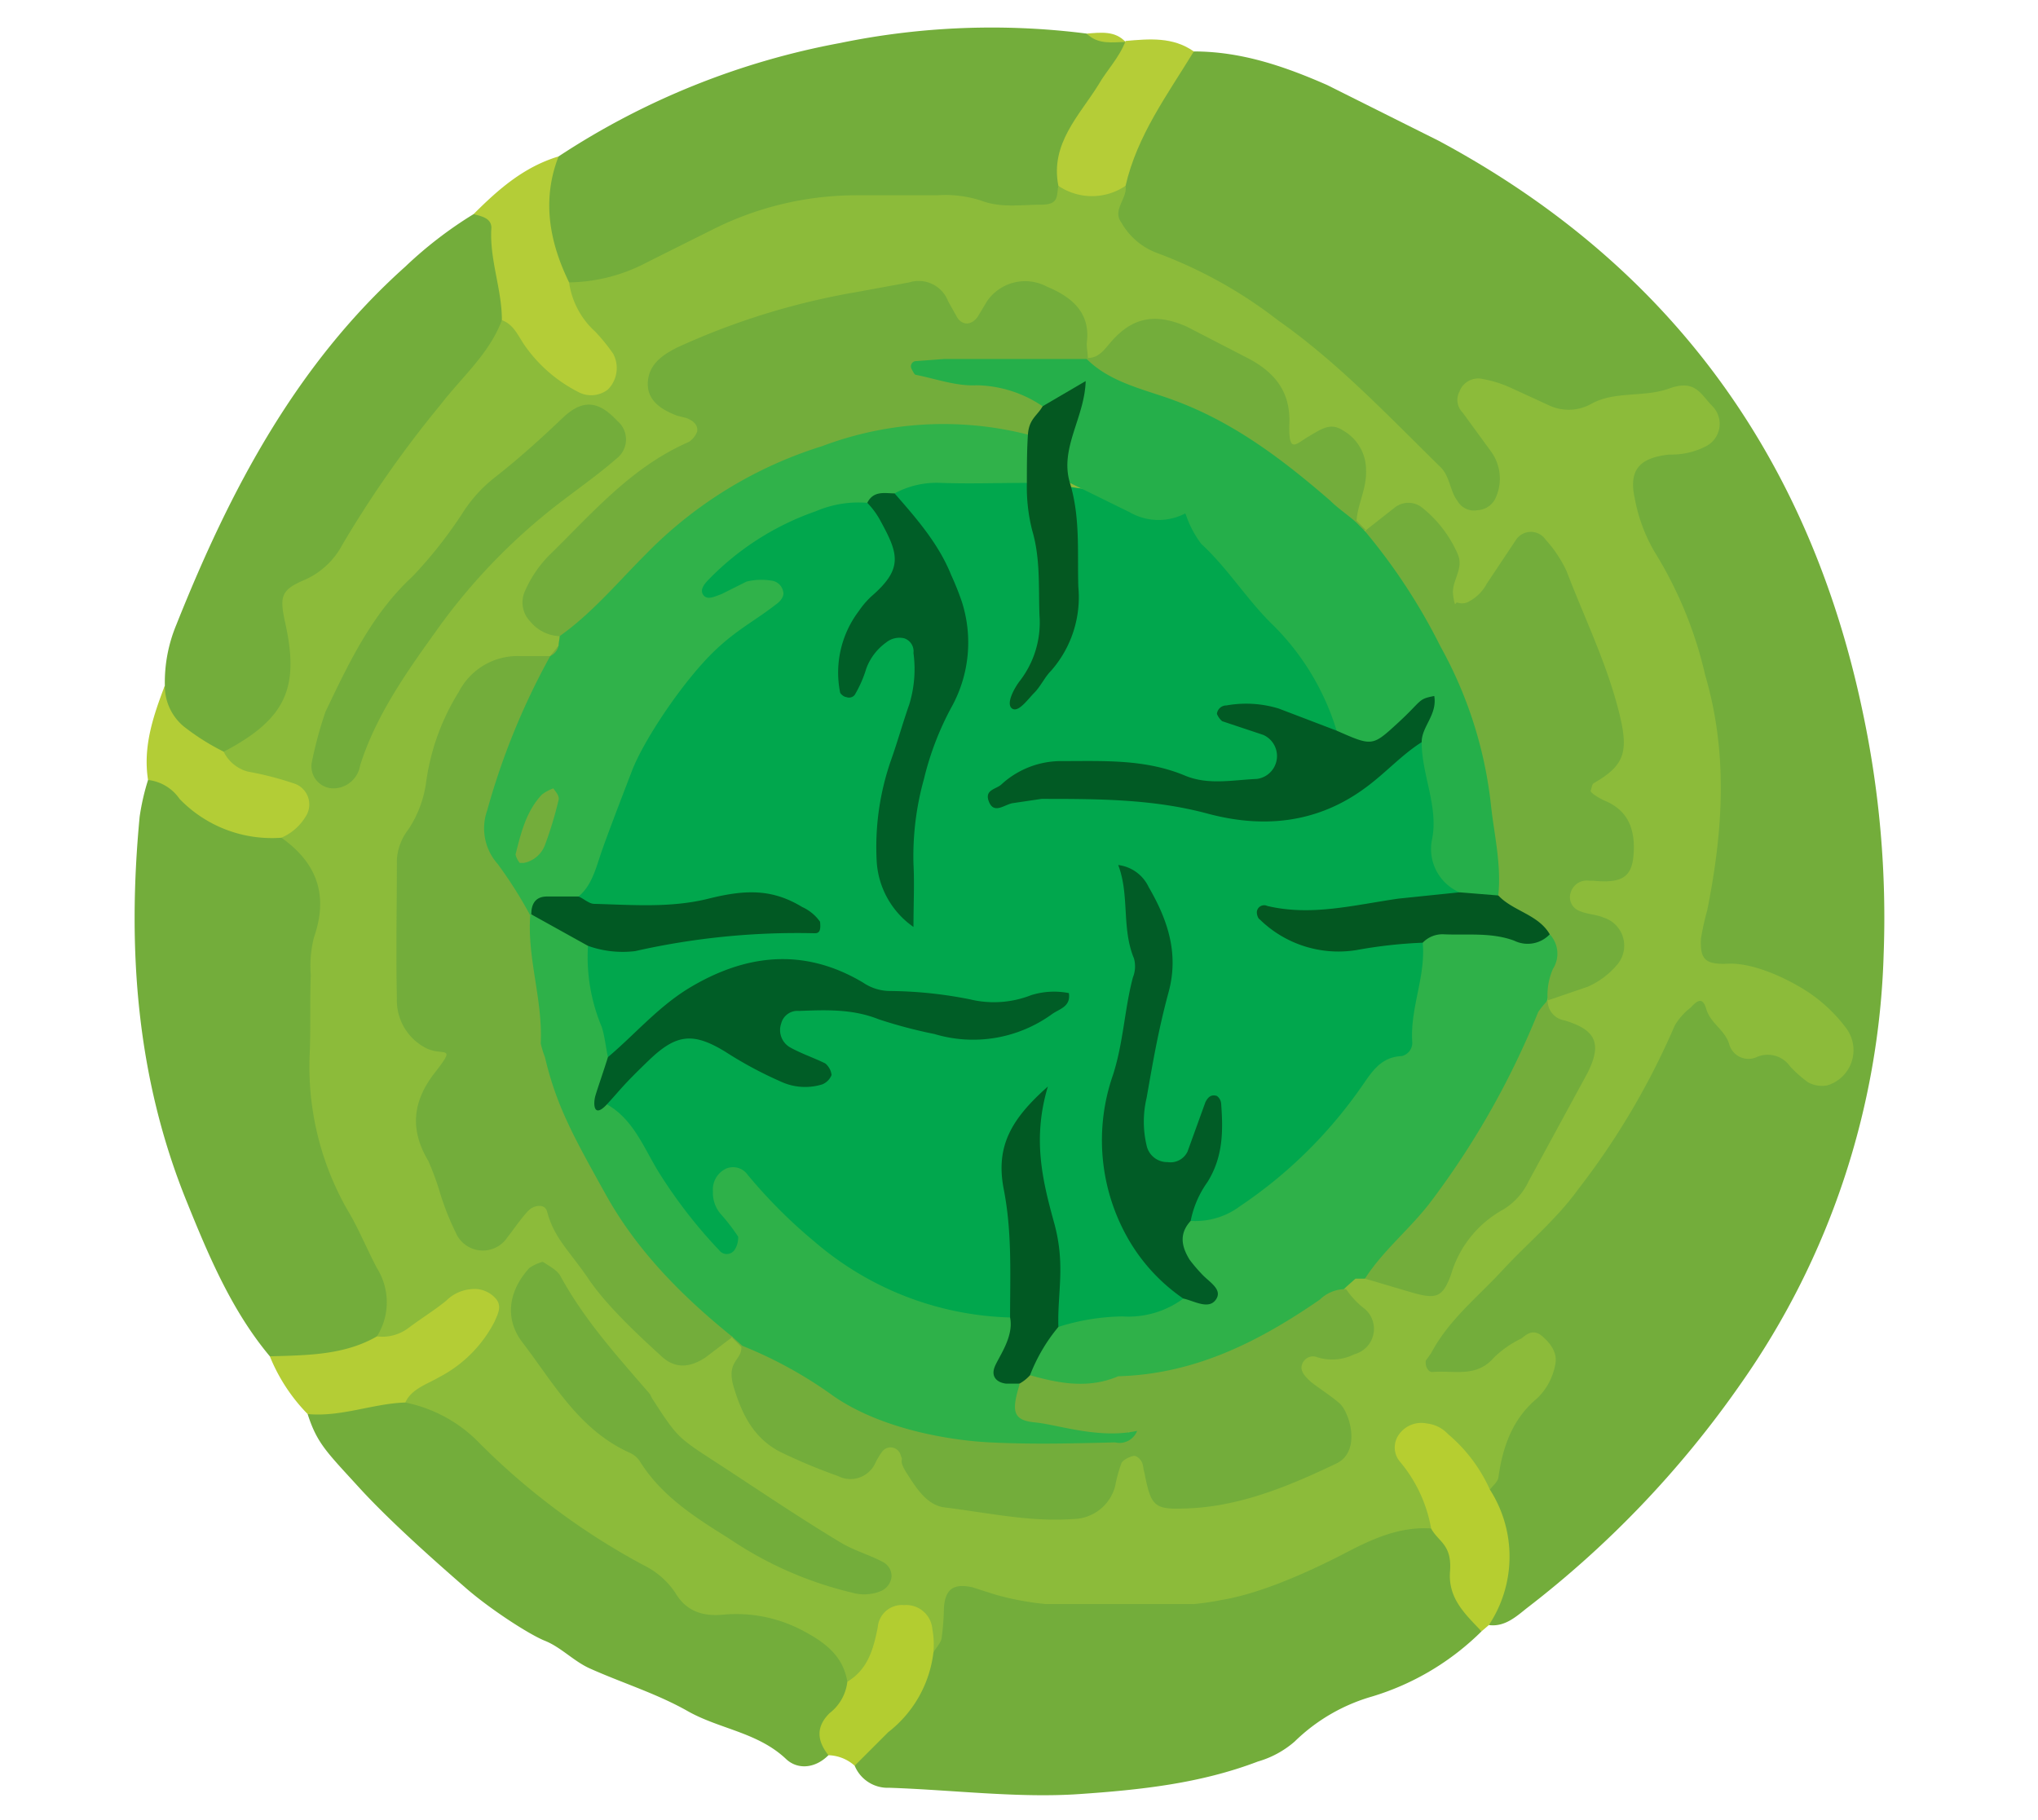 <svg id="aed8296a-0018-416c-9e9f-6d51af0a738e" data-name="Layer 1" xmlns="http://www.w3.org/2000/svg" viewBox="0 0 194.1 173.4"><defs><style>.ffa6dbe4-da78-4e44-8d55-9cea1cb6408c{fill:#73ad3b;}.a57051a7-3b1b-44a0-9f08-b44936fa6589{fill:#b4cd37;}.bb319605-4ba2-424a-ae30-309246504c94{fill:#b4cd35;}.aa28ee65-675d-4d6a-8c67-58bac4dd3515{fill:#b6ce30;}.feccbecd-02a2-4b8b-bc37-7a1bf15242d6{fill:#b5cd37;}.a0c6cd2b-3c02-4fba-9b5a-26508c74cd03{fill:#b3cd36;}.a74168a0-0fbc-40f1-b83f-1942283c19ba{fill:#b3cd30;}.ac17f76e-f317-4dba-a9c2-1e2be07d7765{fill:#8cbb3a;}.b131e086-71b0-45f7-83af-d1d23afc575f{fill:#2fb149;}.a5636180-c726-4472-8c44-169339bc3689{fill:#30b24a;}.b64e17d6-208c-4e34-b0b3-dd1ab0e7b911{fill:#2eb149;}.f8f2fee8-1d70-48ad-aff4-64b4c56692e9{fill:#01a74d;}.bd136049-8bce-4ba8-acbc-6328fde94827{fill:#015c26;}.f622113c-9429-400f-a866-f3f70a1bd38c{fill:#015923;}.be53179b-3042-4bc7-9d72-65f14e69b762{fill:#035721;}.b48f4ec3-5eab-4e06-b70b-7b4fdb39b378{fill:#25af4a;}.fcc4d3f8-7da3-4571-9e40-adc590627dd9{fill:#045821;}.ec48e5e8-50d8-4a36-970d-79d1b871b4d2{fill:#005e27;}.bccdd450-01d9-477c-b8f5-48c536c824ce{fill:#005d26;}.a3f89af7-0c49-4a17-aac9-d5e1ab66b6b7{fill:#015a24;}</style></defs><path class="ffa6dbe4-da78-4e44-8d55-9cea1cb6408c" d="M113.7,4.9c4.5,0,8.6,1.4,12.7,3.2L137,13.4c22,11.8,35.3,30.1,40.4,54.4a94.2,94.2,0,0,1,2,23.1,74.9,74.9,0,0,1-13.6,40.9,96.4,96.4,0,0,1-20.4,21.4c-1,.8-2.1,1.8-3.6,1.6.2-4.2,1.3-8.4-.4-12.6a16,16,0,0,1,3.8-9.5c.7-.9,1.9-2.1.8-3.2s-2.1.2-3.2.8l-.7.5c-2.2,1.1-4.7,2-6.4.1s.4-3.9,1.7-5.5c3.6-4.5,8.2-8.1,11.9-12.6s6.1-9.4,8.7-14.3,3.6-4.6,6.9-.9,5.6,2,8,3.9c.4.3,1.2-.1,1.6-.6a2.6,2.6,0,0,0-.4-3,13.2,13.2,0,0,0-8.1-4.7c-4.9-.9-5.7-1.7-4.6-6.6a46,46,0,0,0-2.8-29.9c-1.1-2.3-2.7-4.4-3.4-6.9-1.4-4.6-.5-6.3,4.1-7.7,1.1-.3,2.7-.3,2.4-2s-1.6-1.6-2.9-1.6a6.3,6.3,0,0,0-2.7.3A18.3,18.3,0,0,1,141,37.2c-.4,2.9,1.6,4.1,2.2,5.9s1.1,4.7-1.4,6-3.5-.7-4.8-2.3c-7.1-9.1-15.7-16.5-26.3-21.3-3.5-1.6-6-3.6-4.7-8S109,7.8,113.7,4.9Z"/><path class="ffa6dbe4-da78-4e44-8d55-9cea1cb6408c" d="M141.1,155.4a25.1,25.1,0,0,1-10.4,6.2,17.4,17.4,0,0,0-7.4,4.3,9.2,9.2,0,0,1-3.5,1.9c-5.5,2.1-11.2,2.7-17,3.1s-12.1-.4-18.1-.6a3.4,3.4,0,0,1-3.3-2.1c-.1-1.7,1.1-2.8,2.2-3.8a15.1,15.1,0,0,0,4.6-8c1.2-6.7,1.5-6.7,7.9-5.7,10.5,1.7,20.9,1.9,30.6-3.5,2.8-1.5,5.7-3.1,9.1-2.4C139.9,147.2,139.5,151.8,141.1,155.4Z"/><path class="ffa6dbe4-da78-4e44-8d55-9cea1cb6408c" d="M25.7,129.2c-3.6-4.3-5.8-9.5-7.9-14.7-4.8-11.8-5.7-24.1-4.5-36.7a22.1,22.1,0,0,1,.8-3.5,2.3,2.3,0,0,1,3.2.5c2.9,2.7,6.5,3.7,10.1,4.5s4.6,5.1,4,8.9c-1.5,10.9-.9,21.5,5.1,31.2,1.7,2.7,2.3,5.7-.1,8.5S29.6,131.4,25.7,129.2Z"/><path class="ffa6dbe4-da78-4e44-8d55-9cea1cb6408c" d="M53.2,14.9A72.8,72.8,0,0,1,80,4.1a71.4,71.4,0,0,1,23.5-.9c1.2.8,2.6,0,3.7.8h0c.8,1.9-.5,3.2-1.4,4.5a19.7,19.7,0,0,0-4.2,10.2c-1.5,2.7-4.1,2.4-6.5,2-11.5-1.8-22.6-.8-32.9,5.4-2.4,1.5-5.2,2.5-8.2,1.5C50.4,23.3,50.1,18.7,53.2,14.9Z"/><path class="ffa6dbe4-da78-4e44-8d55-9cea1cb6408c" d="M15.7,65.3a14.3,14.3,0,0,1,1.1-5.8c5.1-12.8,11.4-24.8,21.8-34.1a38.8,38.8,0,0,1,6.5-5c2.4-1,2.6.9,2.9,2.3a32.7,32.7,0,0,1,.9,7,10.6,10.6,0,0,1-2.3,4.9C41.8,40.5,37,46.3,33.2,52.9A4.6,4.6,0,0,1,31.4,55c-2.9,1.5-3,3.8-2.8,6.8.5,5.4-2.1,8.7-7.3,10.4C17.7,71.3,14.9,69.8,15.7,65.3Z"/><path class="ffa6dbe4-da78-4e44-8d55-9cea1cb6408c" d="M78.9,167.2c-1.3,1.3-3,1.4-4.1.3-2.7-2.5-6.3-2.8-9.3-4.5s-6.3-2.7-9.4-4.1c-1.5-.7-2.7-2-4.2-2.6s-5.2-3-7.5-5-7.1-6.2-10.2-9.6-4-4.2-4.9-7c2.5-2.1,5.7-1.8,8.7-2.2a14.8,14.8,0,0,1,9.1,4.8c5.6,5.8,13.2,9.1,19.2,14.5,1.3,1.2,3.2.6,4.8.9,4.5.8,8.8,1.8,10.4,6.8C81.7,162.4,79.2,164.4,78.9,167.2Z"/><path class="a57051a7-3b1b-44a0-9f08-b44936fa6589" d="M47.8,30.5c0-3-1.2-5.8-1-8.8,0-.9-.9-1.1-1.7-1.3,2.4-2.4,4.8-4.5,8.1-5.5-1.6,4.1-.9,8.1,1,12a25.3,25.3,0,0,1,4.8,6,3.5,3.5,0,0,1-.4,4.6c-1.3,1.5-3,1.3-4.6.5S48.7,34,47.8,30.5Z"/><path class="bb319605-4ba2-424a-ae30-309246504c94" d="M38.6,133.6c-3.1.1-6.1,1.4-9.3,1.1a16.9,16.9,0,0,1-3.6-5.5c3.5-.1,7.1-.1,10.2-1.9s3.9-2.9,5.9-4.2,4.1-2,5.8-.1.2,4-1,5.7S41.7,132.6,38.6,133.6Z"/><path class="aa28ee65-675d-4d6a-8c67-58bac4dd3515" d="M141.1,155.4c-1.5-1.6-3.2-3.1-3-5.7s-1.1-2.8-1.8-4.1a17.6,17.6,0,0,1-3.7-5.6c-.8-1.6-.9-3.3.7-4.5a3.6,3.6,0,0,1,4.6-.1c2.3,1.5,4.4,3.3,4,6.5a11.8,11.8,0,0,1-.1,12.9Z"/><path class="feccbecd-02a2-4b8b-bc37-7a1bf15242d6" d="M100.8,17.7c-.8-4,2-6.7,3.8-9.6.8-1.4,2-2.6,2.6-4.2,2.3-.2,4.5-.4,6.5,1-2.5,4.1-5.4,8-6.5,12.8C105,20.4,102.9,20.4,100.8,17.7Z"/><path class="a0c6cd2b-3c02-4fba-9b5a-26508c74cd03" d="M15.7,65.3a5,5,0,0,0,1.8,3.9,22,22,0,0,0,3.8,2.4,60.9,60.9,0,0,1,6.1,1.7c1.7.7,3,1.7,2.8,3.7s-1.3,3.1-3.4,2.8a12.2,12.2,0,0,1-9.7-3.7,4.2,4.2,0,0,0-3-1.8C13.6,71.1,14.6,68.2,15.7,65.3Z"/><path class="a74168a0-0fbc-40f1-b83f-1942283c19ba" d="M78.9,167.2c-1.1-1.4-1.2-2.7.1-4a4.4,4.4,0,0,0,1.7-3c.9-1.4.8-3.2,1.5-4.7s2.3-4.1,5-3.3,2.4,3.1,1.7,5.2a11.3,11.3,0,0,1-4.3,7.6l-3.2,3.2A3.9,3.9,0,0,0,78.9,167.2Z"/><path class="feccbecd-02a2-4b8b-bc37-7a1bf15242d6" d="M107.2,4c-1.2,0-2.6.3-3.7-.8C104.8,3.1,106.2,2.9,107.2,4Z"/><path class="ac17f76e-f317-4dba-a9c2-1e2be07d7765" d="M88.9,157.4a8.1,8.1,0,0,0-.1-2.2,2.5,2.5,0,0,0-2.7-2.3,2.3,2.3,0,0,0-2.5,2.1c-.4,2-.9,4-2.9,5.2-.4-2.5-2.2-3.8-4.3-4.9a13.5,13.5,0,0,0-7.4-1.5c-1.9.2-3.6-.2-4.7-2.1a7.7,7.7,0,0,0-3-2.6,66.1,66.1,0,0,1-15.9-11.9,13.6,13.6,0,0,0-6.8-3.6c.6-1.3,2-1.7,3.2-2.4a12.3,12.3,0,0,0,5.3-5.3c.3-.7.7-1.4.2-2.1a2.7,2.7,0,0,0-2.4-1,3.8,3.8,0,0,0-2.4,1.1c-1.1.9-2.4,1.7-3.6,2.6a4.1,4.1,0,0,1-3,.8,6.1,6.1,0,0,0,0-6.5c-1-1.9-1.8-3.9-2.9-5.7a27.5,27.5,0,0,1-3.5-14.8c.1-2.5,0-4.9.1-7.4a11,11,0,0,1,.3-3.6c1.4-4,.3-7.1-3.1-9.5a5,5,0,0,0,2.3-2,2.1,2.1,0,0,0-1.2-3.2,30.1,30.1,0,0,0-4.3-1.1,3.6,3.6,0,0,1-2.3-1.9l.4-.2c5.5-3,6.8-5.9,5.5-11.9-.6-2.7-.5-3.3,1.9-4.3a7.5,7.5,0,0,0,3.5-3.3A104,104,0,0,1,42,38.5c2-2.6,4.6-4.8,5.8-8,1.1.4,1.5,1.4,2.1,2.3A13.9,13.9,0,0,0,55,37.3a2.6,2.6,0,0,0,2.9-.2,2.9,2.9,0,0,0,.5-3.4,17.3,17.3,0,0,0-1.7-2.1,7.8,7.8,0,0,1-2.5-4.7A16.3,16.3,0,0,0,61.6,25L68,21.8a30.5,30.5,0,0,1,13.6-3.2h7.7a10.9,10.9,0,0,1,4.4.6c1.8.6,3.6.3,5.4.3s1.5-.8,1.7-1.8a5.7,5.7,0,0,0,6.4,0c.2,1.2-1.3,2.3-.4,3.5a6.5,6.5,0,0,0,3.4,2.9,43.3,43.3,0,0,1,11.5,6.4c5.7,4,10.5,9.1,15.5,14,.9.9.9,2.3,1.6,3.2a1.8,1.8,0,0,0,1.9.9,2,2,0,0,0,1.8-1.3A4.4,4.4,0,0,0,142,43l-2.7-3.7a1.7,1.7,0,0,1-.3-2,1.9,1.9,0,0,1,2.2-1.2,11.2,11.2,0,0,1,2.6.8l3.7,1.7a4.4,4.4,0,0,0,4-.1c2.3-1.3,5-.6,7.5-1.5s3,.6,4.1,1.7a2.4,2.4,0,0,1-.6,3.8,7.2,7.2,0,0,1-3.5.8c-2.9.3-3.9,1.5-3.3,4.2a15.7,15.7,0,0,0,1.9,5.1,38.5,38.5,0,0,1,4.8,11.7c2.2,7.5,1.7,14.9.2,22.4a26.1,26.1,0,0,0-.6,2.7c-.1,2,.4,2.5,2.6,2.4s5.3,1.2,7.6,2.7a14.6,14.6,0,0,1,3.6,3.4,3.5,3.5,0,0,1-1.8,5.5,2.8,2.8,0,0,1-1.8-.3,12.2,12.2,0,0,1-1.7-1.5,2.6,2.6,0,0,0-3.2-.9,1.9,1.9,0,0,1-2.6-1.2c-.4-1.4-1.8-2-2.2-3.4s-1.1-.5-1.5-.1a5.9,5.9,0,0,0-1.5,1.7,71.9,71.9,0,0,1-9.2,15.6c-2.1,2.9-4.8,5.1-7.2,7.7s-5.1,4.7-6.8,7.9l-.5.7c-.1.5.2,1.1.6,1.1,2-.2,4.2.6,5.9-1.4a10,10,0,0,1,2.6-1.8c.6-.5,1.2-.9,2-.2s1.5,1.6,1.2,2.8a5.9,5.9,0,0,1-1.7,3.1c-2.4,2-3.3,4.7-3.7,7.6-.1.4-.5.7-.8,1.1a14.9,14.9,0,0,0-4-5.3,3.2,3.2,0,0,0-2-1,2.6,2.6,0,0,0-2.7,1.1,2.1,2.1,0,0,0,.1,2.5,13.5,13.5,0,0,1,3,6.4c-3-.2-5.6,1-8.1,2.3s-7.6,3.8-11.8,4.5a25.1,25.1,0,0,1-2.7.4H99.6a27,27,0,0,1-4.8-.9l-2.2-.7c-1.8-.4-2.6.2-2.7,2a24.5,24.5,0,0,1-.2,2.7C89.7,156.4,89.2,156.9,88.9,157.4Z"/><path class="ffa6dbe4-da78-4e44-8d55-9cea1cb6408c" d="M69.7,127.4l-2.5,1.9c-1.5,1-2.9,1.1-4.2-.1s-5-4.5-6.9-7.3-3.3-3.9-4-6.5c-.2-.7-1-.6-1.5-.3s-1.6,1.9-2.3,2.8a2.8,2.8,0,0,1-4.9-.5,25,25,0,0,1-1.5-3.8,26.5,26.5,0,0,0-1.1-3c-1.8-3-1.5-5.7.6-8.4s.9-1.6-.7-2.3a5.1,5.1,0,0,1-2.9-4.8c-.1-4.4,0-8.8,0-13.2A5.2,5.2,0,0,1,38.9,79a10.7,10.7,0,0,0,1.7-4.6,21.8,21.8,0,0,1,3.1-8.5,6.3,6.3,0,0,1,5.9-3.4h2.8c.7,1.9-.4,3.5-1.3,5-3.8,6.6-4.6,13.2.2,19.7.7,10.9,3.4,21.2,10.1,30.1,2.6,3.4,6.2,5.8,8.5,9.4A1.4,1.4,0,0,0,69.7,127.4Z"/><path class="b131e086-71b0-45f7-83af-d1d23afc575f" d="M130,121.8h-.9l-.9.8h0c-7.3,7.3-16.6,9.6-26.5,10.1a4.9,4.9,0,0,1-3.7-1.6c-.8-2.6.6-4.3,2.5-5.7,3.6-1.9,7.8-1,11.5-2.4,1.7-.1,2-.6.9-2.1s-1.9-4,.8-5.6c6.1-1.9,9.6-6.9,14-11s6.4-9.6,7.4-15.4c2.3-2.1,5-1.4,7.6-1.2a38.6,38.6,0,0,0,4.9.6c3.2,2.4,1,4.6-.2,6.8h0C144.4,106,139,115.1,130,121.8Z"/><path class="ffa6dbe4-da78-4e44-8d55-9cea1cb6408c" d="M53.3,60.6a3.8,3.8,0,0,1-2.8-1.4,2.6,2.6,0,0,1-.5-2.9,11.3,11.3,0,0,1,2.3-3.4c4.1-4,7.8-8.4,13.3-10.8a2,2,0,0,0,.8-1c.1-.7-.5-1.1-1.1-1.3l-.8-.2c-1.6-.6-2.9-1.5-2.8-3.2s1.4-2.6,2.8-3.3a68.6,68.6,0,0,1,17.2-5.3l4.9-.9a3,3,0,0,1,3.7,1.8l.9,1.6c.5.7,1.3.7,1.9-.1l.9-1.5a4.4,4.4,0,0,1,5.7-1.4c2.4,1,4.2,2.5,3.8,5.4,0,.5.1.9.1,1.4l-.4.5c-4.1,1.5-8.3.5-12.2.7,2.7.8,6.5-.3,8.4,3.3a3,3,0,0,1-1.1,3.2c-4.1.7-8.2-.5-12.3.1A42.8,42.8,0,0,0,62,54C59.4,56.5,57.7,60.4,53.3,60.6Z"/><path class="ffa6dbe4-da78-4e44-8d55-9cea1cb6408c" d="M98.1,131c2.8.8,5.6,1.3,8.4.1,7.3-.2,13.4-3.3,19.2-7.3a3.5,3.5,0,0,1,2.5-1,8.1,8.1,0,0,0,1.8,1.9,2.5,2.5,0,0,1-1,4.3,4.7,4.7,0,0,1-3.5.3,1.1,1.1,0,0,0-1.5.7c-.2.6.3,1.1.7,1.5s2,1.4,2.9,2.2,2.1,4.5-.3,5.7c-4.6,2.2-9.4,4.2-14.6,4.3-2.8.1-3.1-.3-3.7-3.4-.1-.3-.1-.6-.2-.9s-.5-.8-.9-.7-1,.4-1.1.7a14.1,14.1,0,0,0-.6,2.2,4.2,4.2,0,0,1-4,3.1c-4.1.3-8.1-.6-12.2-1.1-1.7-.2-2.7-1.8-3.6-3.2s-.3-1.2-.6-1.7a1,1,0,0,0-1.8-.4,7.5,7.5,0,0,0-.7,1.2,2.6,2.6,0,0,1-3.5,1.1,53.1,53.1,0,0,1-5.5-2.3c-2.5-1.3-3.6-3.5-4.4-6.1s.8-2.6.7-3.9l.6-.5c2-.3,3.6.8,5,1.8,9.4,7,20.3,6.7,31.2,7.3.6-.1-.1-.9.1-.3s0,.3-.3.3a55.1,55.1,0,0,1-8.1-.5c-2.5-.3-4.1-1.4-2.9-4.3A2.9,2.9,0,0,1,98.1,131Z"/><path class="a5636180-c726-4472-8c44-169339bc3689" d="M53.3,60.6c3.1-2.2,5.5-5.1,8.2-7.8A40.1,40.1,0,0,1,78.3,42.5a32.7,32.7,0,0,1,19.6-1.1c1.5,1.3,1.3,2.9.5,4.6-3.7,2.6-8.2.6-12.2,1.8-1.1.3-2.3.4-3.4.8a26.7,26.7,0,0,0-13.1,6c.9.2,1.7-.3,2.6-.3s2.5.5,2.9,1.8-.5,2-1.3,2.7-4.8,3.8-6.8,6a40.4,40.4,0,0,0-8.4,15.5c-.7,2-1,4.2-3,5.5s-3.2.5-4.6,1.2l-.6.2a40.7,40.7,0,0,0-3.1-4.9,5.1,5.1,0,0,1-1-5.1,67.7,67.7,0,0,1,6-14.7h0a3.9,3.9,0,0,0,.8-1C53.2,61.2,53.3,60.9,53.3,60.6Z"/><path class="ffa6dbe4-da78-4e44-8d55-9cea1cb6408c" d="M147.4,95.3a6.3,6.3,0,0,1,.5-3,2.7,2.7,0,0,0-.3-3.3c-2.4-.5-4.5-1.4-5.6-3.8-.8-11.7-4-22.6-11.4-31.9a4.2,4.2,0,0,1-.8-2.1l.3-.7,2.8-2.2a2.1,2.1,0,0,1,2.6.1,11.6,11.6,0,0,1,3.3,4.3c.7,1.5-.6,2.6-.4,4s.2.6.4.7a1.4,1.4,0,0,0,.9,0,4.1,4.1,0,0,0,1.9-1.8l2.8-4.2a1.7,1.7,0,0,1,2.8,0,12.1,12.1,0,0,1,2,3c1.6,4.2,3.6,8.3,4.8,12.7s.9,5.7-2.2,7.5c-.2.1-.2.5-.3.7s.9.8,1.4,1c2.1.9,2.8,2.6,2.7,4.8s-.8,3.1-3.8,2.8h-.4a1.6,1.6,0,0,0-1.8,1.1,1.4,1.4,0,0,0,.9,1.8c.7.3,1.5.3,2.2.6a2.8,2.8,0,0,1,1.4,4.4,7.7,7.7,0,0,1-2.9,2.2Z"/><path class="ffa6dbe4-da78-4e44-8d55-9cea1cb6408c" d="M51.7,120.2c.6.4,1.4.8,1.7,1.4,2.3,4.2,5.4,7.6,8.5,11.2l.2.4c2.4,3.7,2.4,3.7,6.1,6.1s7.8,5.2,11.8,7.6c1.3.8,2.8,1.2,4.1,1.9a1.5,1.5,0,0,1,.8,1.5,1.7,1.7,0,0,1-1.1,1.3,4.2,4.2,0,0,1-2.7.1,35.4,35.4,0,0,1-11.6-5.1c-3.2-2-6.4-4-8.5-7.3a2.2,2.2,0,0,0-1-.9c-4.9-2.2-7.3-6.7-10.3-10.6-1.7-2.3-1.2-4.9.7-7A3.9,3.9,0,0,1,51.7,120.2Z"/><path class="ffa6dbe4-da78-4e44-8d55-9cea1cb6408c" d="M31.8,75.1a2.1,2.1,0,0,1-2.1-2.5A37.6,37.6,0,0,1,31,67.8c2.2-4.6,4.4-9.3,8.3-12.9a41.7,41.7,0,0,0,4.8-6.1,13.4,13.4,0,0,1,3-3.3c2.3-1.8,4.4-3.7,6.5-5.7s3.6-1.4,5.2.3a2.3,2.3,0,0,1-.1,3.6c-1.6,1.4-3.3,2.6-5,3.9A57,57,0,0,0,41.4,60.3c-2.8,3.9-5.6,7.9-7.1,12.6A2.6,2.6,0,0,1,31.8,75.1Z"/><path class="ffa6dbe4-da78-4e44-8d55-9cea1cb6408c" d="M130,121.8c1.8-2.8,4.4-4.8,6.4-7.5a79.1,79.1,0,0,0,10.1-17.9,8.7,8.7,0,0,1,.9-1.1,1.9,1.9,0,0,0,1.6,1.9c3,.9,3.6,2.2,2.2,5l-5.6,10.3a6.3,6.3,0,0,1-2.4,2.7,10.4,10.4,0,0,0-5,6.2c-.8,2.2-1.4,2.4-3.8,1.7Z"/><path class="ffa6dbe4-da78-4e44-8d55-9cea1cb6408c" d="M103.6,34.1c1,0,1.5-.7,2.1-1.4,2.1-2.5,4.3-2.9,7.3-1.6l6,3.1c2.4,1.3,3.9,3.1,3.8,6.1s.6,2,1.8,1.3,2.1-1.4,3.3-.6a4.3,4.3,0,0,1,2.2,3.7c.1,1.8-.8,3.3-.9,4.9l-.6.3a4.8,4.8,0,0,1-2.8-1.5,53.2,53.2,0,0,0-17.7-10.6c-1.8-.6-4.3-.8-4.6-3.6Z"/><path class="ffa6dbe4-da78-4e44-8d55-9cea1cb6408c" d="M129.2,49.6l.9.9H130q-1.2.3-.9-.9Z"/><path class="ffa6dbe4-da78-4e44-8d55-9cea1cb6408c" d="M53.2,61.5a1.4,1.4,0,0,1-.8,1Z"/><path class="ffa6dbe4-da78-4e44-8d55-9cea1cb6408c" d="M128.2,122.7l.9-.8Z"/><path class="ffa6dbe4-da78-4e44-8d55-9cea1cb6408c" d="M70.6,128.3l-.9-.9h0c.8-.2,1.2.1,1,.9Z"/><path class="b64e17d6-208c-4e34-b0b3-dd1ab0e7b911" d="M70.7,128.2l-1-.9c-4.7-3.8-9-8.1-12-13.5s-4.7-8.4-5.8-13.1a9.3,9.3,0,0,1-.4-1.3c.2-4.2-1.3-8.1-1-12.2h.1c2.7-.5,4.6.9,6.1,2.9s1.6,6.7,2.2,10c.5,1.7-1.8,3.2-.1,4.9,4.2,3,5.4,8.3,9.2,11.8-.3-1.1-.9-1.9-.9-2.9a3.3,3.3,0,0,1,1.6-3.1c1.2-.7,2.3-.1,3.3.6a55.1,55.1,0,0,1,4.1,4.3c5.6,5.7,12.8,7.7,20.2,9.6,1.7,2-.9,4.6.8,6.6-.8,2.6-.6,3.4,1.5,3.6s6.1,1.6,9.7.8a1.8,1.8,0,0,1-2.1,1.1c-4,.1-7.9.2-11.9,0s-10.4-1.3-14.9-4.4A40.6,40.6,0,0,0,70.7,128.2Z"/><path class="f8f2fee8-1d70-48ad-aff4-64b4c56692e9" d="M96.2,125.5a29.8,29.8,0,0,1-18.6-7.2,48.4,48.4,0,0,1-6.4-6.4,1.7,1.7,0,0,0-2-.6,2.2,2.2,0,0,0-1.3,2.2,3.1,3.1,0,0,0,.7,2.1,18.4,18.4,0,0,1,1.7,2.2A2.1,2.1,0,0,1,70,119a.9.9,0,0,1-1.5.1,46.9,46.9,0,0,1-5.8-7.5c-1.4-2.3-2.4-5-4.9-6.4,2.6-7,6.9-8.8,13.3-5.2a15.2,15.2,0,0,0,5.6,2.1c-2.1-1.5-4.1-2.9-2.8-5.3s3.4-1.7,5.3-1.7,5.4,1,8,1.8,8.1,1.2,11.6-.8A42.2,42.2,0,0,1,80,93.8c-5.6-2.1-11-1.1-15.8,2.9-1.9,1.6-3.3,4-6.3,4-.2-.9-.3-2-.6-2.9A17.2,17.2,0,0,1,56,90.1c6.9-1.4,13.7-3,20.4-2.2-2.3-1.4-5.3-1.5-8.4-1a30.3,30.3,0,0,1-9,.5c-1.5-.1-3.5.3-3.9-2,1.2-1,1.6-2.5,2.1-4s2-5.4,3-8,4-7.2,6.7-10.2,4.7-3.8,7.1-5.7c.3-.2.7-.7.6-1.1a1.3,1.3,0,0,0-1.2-1.1,5.9,5.9,0,0,0-2.3.1l-2.4,1.2c-.6.2-1.3.6-1.7.1s.1-1.1.5-1.5a26.2,26.2,0,0,1,10.2-6.5,10.3,10.3,0,0,1,4.9-.8c3.9,2.3,4.6,5.3,2.1,8.8s-3.1,3.8-3.5,6.4c1.1-.6,1.4-1.9,2.4-2.4s3.9-.8,4.4,1.8-.5,5.4-1.3,8c-1.4,4.8-3.2,9.6-.6,15.7a37.6,37.6,0,0,1,3.7-20.3c2.4-5.2.5-9.8-2.3-14.2-.9-1.5-2.7-2.6-2.3-4.7a8.4,8.4,0,0,1,4.4-1c2.7.1,5.5,0,8.2,0,3.2,5.9,2.7,11.9,1.7,16.7,2-3.4,2.1-4.1,1.9-11.1-.1-1.8-.7-3.5,0-5.3,5.3.9,11,.5,14.9,5.6,2.3,3.1,5.1,5.9,7.5,9s4.9,5.1,3.4,9.1c-2.6.4-4.6-1.3-7.6-1.6,1.9,1.4,3.6,2.7,2.5,4.9s-2.8,2.1-4.6,2.2-4.8-.6-7.2-1.1c-4.4-.9-8.9-1.4-13.8.8,6.3-.3,11.9-.6,17.4.9s12.3.8,17.5-3.7c1.2-1,2.4-2.5,4.4-1.7a10.3,10.3,0,0,1,1.7,6.1,23.9,23.9,0,0,0,1.9,8.3c-5.3,2.9-11.1,1.9-16.4,3a12,12,0,0,0,7.8.9c1.6-.4,3.3-.5,4.7.8.3,3.2-1.2,6.2-1,9.4a1.3,1.3,0,0,1-1,1.4c-2.2.1-3,1.8-4.1,3.3a43.8,43.8,0,0,1-11.3,11,7.1,7.1,0,0,1-4.7,1.4c-1.3-3.3,2.1-5.5,1.7-8.4-.9,1.7-1.8,4.4-4.7,3.4s-2.6-3.5-2.4-5.8a45.1,45.1,0,0,1,1.7-8.9,15.2,15.2,0,0,0-1.8-12.3c1.9,6.8.8,12.9-.9,18.9a17.9,17.9,0,0,0,3.9,17.4c.8,1,1.7,1.8,1.8,3.1a8.8,8.8,0,0,1-5.8,1.7,21.1,21.1,0,0,0-6.1,1c-2-6.2-2.1-12.7-3.1-18.3-1,2-.8,4.8-.5,7.7S98.4,122.4,96.2,125.5Z"/><path class="bd136049-8bce-4ba8-acbc-6328fde94827" d="M112.7,123.7a17.4,17.4,0,0,1-5.2-5.6,18.9,18.9,0,0,1-1.5-15.7c1-3.1,1.1-6.3,1.9-9.3a2.8,2.8,0,0,0,.1-1.8c-1.2-2.9-.4-6-1.5-8.9a3.7,3.7,0,0,1,2.9,2.1c1.8,3.1,2.9,6.3,1.9,10s-1.5,6.7-2.1,10.1a9.8,9.8,0,0,0,0,4.5,2,2,0,0,0,2,1.6,1.8,1.8,0,0,0,1.9-1l1.7-4.7c.2-.4.5-.8,1.1-.6a1,1,0,0,1,.4.7c.2,2.6.2,5.1-1.3,7.5a9.5,9.5,0,0,0-1.6,3.7c-1.1,1.2-.9,2.4-.1,3.7a15,15,0,0,0,1.1,1.3c.7.8,2.1,1.5,1.4,2.5S113.7,123.9,112.7,123.7Z"/><path class="f622113c-9429-400f-a866-f3f70a1bd38c" d="M96.2,125.5c0-4.1.2-8.1-.6-12.2s.7-6.7,4.2-9.8c-1.5,5-.5,9,.6,13s.3,6.6.4,9.9a16.4,16.4,0,0,0-2.7,4.6,3.9,3.9,0,0,1-1,.8H95.8c-.8-.1-1.4-.6-1.1-1.5S96.6,127.4,96.2,125.5Z"/><path class="be53179b-3042-4bc7-9d72-65f14e69b762" d="M135.5,89.8a45,45,0,0,0-6.3.7,10.7,10.7,0,0,1-9.2-2.9c-.2-.1-.3-.5-.3-.7a.7.7,0,0,1,1-.6c4.2,1,8.3-.1,12.5-.7L139,85a2.8,2.8,0,0,1,3.7.3c1.4,1.5,3.8,1.8,4.9,3.7a2.9,2.9,0,0,1-3.4.6c-2.2-.8-4.4-.5-6.7-.6A2.6,2.6,0,0,0,135.5,89.8Z"/><path class="b48f4ec3-5eab-4e06-b70b-7b4fdb39b378" d="M142.7,85.3,139,85a4.5,4.5,0,0,1-2.6-5.1c.6-3.1-1-6.1-1-9.2-.8-1-.4-2,.2-2.9-3.9,4.4-5.3,4.7-8.3,1.8a24,24,0,0,0-6-10c-2.5-2.4-4.3-5.4-6.9-7.8a9.9,9.9,0,0,1-1.5-2.9,5.5,5.5,0,0,1-5.3-.1L101.9,46c-2.6-3.1-.6-5.6.8-8.2-1,.2-2,1.5-3.4.9a11.5,11.5,0,0,0-6.3-2c-1.9.1-3.8-.6-5.8-1-.1,0-.3-.4-.4-.6a.5.5,0,0,1,.4-.7l2.7-.2h13.6c2.3,2.3,5.6,2.9,8.5,4,5.6,2.1,10.2,5.6,14.7,9.5.7.7,1.6,1.3,2.4,2l.9.9a56.3,56.3,0,0,1,7.2,11A39.9,39.9,0,0,1,142,76.7C142.3,79.5,143,82.3,142.7,85.3Z"/><path class="fcc4d3f8-7da3-4571-9e40-adc590627dd9" d="M99.3,38.7l4.1-2.4c-.1,3.5-2.5,6.4-1.5,9.7s.7,6.6.8,9.9a10.6,10.6,0,0,1-2.6,8c-.6.6-1,1.5-1.6,2.1s-1.5,1.9-2.1,1.5.1-1.8.7-2.6A9.1,9.1,0,0,0,99,58.6c-.1-2.7.1-5.4-.7-8.1a16.8,16.8,0,0,1-.5-4.5c0-1.5,0-3.1.1-4.6S98.8,39.6,99.3,38.7Z"/><path class="ec48e5e8-50d8-4a36-970d-79d1b871b4d2" d="M85.2,47c2.1,2.4,4.2,4.8,5.4,7.8a26,26,0,0,1,1,2.5,12.7,12.7,0,0,1-1,10.1A28.1,28.1,0,0,0,88,74.2a27.3,27.3,0,0,0-1,8.1c.1,1.9,0,3.8,0,6a8.2,8.2,0,0,1-3.5-6.2,25.1,25.1,0,0,1,1.4-9.8c.6-1.7,1.1-3.5,1.7-5.2a11.5,11.5,0,0,0,.4-4.9,1.3,1.3,0,0,0-.9-1.4,2,2,0,0,0-1.7.4,5.3,5.3,0,0,0-1.9,2.5,11.2,11.2,0,0,1-1.1,2.5.7.7,0,0,1-.8.2c-.2,0-.6-.3-.6-.5a9.7,9.7,0,0,1,1.8-7.7A8.1,8.1,0,0,1,83,56.8c3-2.6,2.6-4,.9-7.1a7.5,7.5,0,0,0-1.3-1.8C83.2,46.7,84.3,47,85.2,47Z"/><path class="f622113c-9429-400f-a866-f3f70a1bd38c" d="M55.1,85.4c.5.2,1,.7,1.5.7,3.7.1,7.3.4,10.9-.5s6.1-.9,8.9.8a4.2,4.2,0,0,1,1.7,1.4c.1.9-.1,1.1-.5,1.1a69.9,69.9,0,0,0-17.1,1.7,9.8,9.8,0,0,1-4.5-.5l-5.4-3c0-1,.4-1.7,1.5-1.7S54.1,85.4,55.1,85.4Z"/><path class="ffa6dbe4-da78-4e44-8d55-9cea1cb6408c" d="M49.9,82.2h-.4a2,2,0,0,1-.4-.8c.5-2,1-4.1,2.5-5.7a3.9,3.9,0,0,1,1.1-.6c.2.3.6.7.5,1.1a35.2,35.2,0,0,1-1.3,4.3A2.7,2.7,0,0,1,49.9,82.2Z"/><path class="bccdd450-01d9-477c-b8f5-48c536c824ce" d="M57.9,100.7c2.5-2.1,4.7-4.7,7.6-6.5,5.4-3.3,11-4,16.7-.6a4.6,4.6,0,0,0,2.5.8,40.3,40.3,0,0,1,7.7.8,9.7,9.7,0,0,0,5.8-.4,7.3,7.3,0,0,1,3.6-.2c.2,1.3-.9,1.5-1.6,2A12.8,12.8,0,0,1,89,98.5a45.8,45.8,0,0,1-5.3-1.4c-2.5-1-5-.9-7.6-.8a1.6,1.6,0,0,0-1.7,1.2,1.9,1.9,0,0,0,.9,2.3c1.1.6,2.3,1,3.3,1.5a1.7,1.7,0,0,1,.6,1.1,1.6,1.6,0,0,1-.9.9,5.5,5.5,0,0,1-4-.3,37.4,37.4,0,0,1-5.2-2.8c-3.1-1.9-4.7-1.7-7.3.8s-2.7,2.8-4,4.2-1.3-.1-1.1-.8S57.5,102,57.9,100.7Z"/><path class="a3f89af7-0c49-4a17-aac9-d5e1ab66b6b7" d="M127.3,69.6c3.4,1.5,3.4,1.5,5.8-.7s1.9-2.3,3.5-2.6c.3,1.8-1.2,2.9-1.2,4.4-1.9,1.2-3.4,2.9-5.3,4.3-4.7,3.5-9.9,3.9-15.1,2.5s-10.5-1.4-15.8-1.4l-2.7.4c-.8.1-1.8,1.1-2.3-.1s.7-1.2,1.2-1.7a8.4,8.4,0,0,1,5.8-2.2c4,0,7.9-.2,11.7,1.4,2.2.9,4.5.4,6.8.3a2.2,2.2,0,0,0,.6-4.2l-3.9-1.3a1.8,1.8,0,0,1-.5-.7.9.9,0,0,1,.9-.8,10.6,10.6,0,0,1,5,.3Z"/></svg>